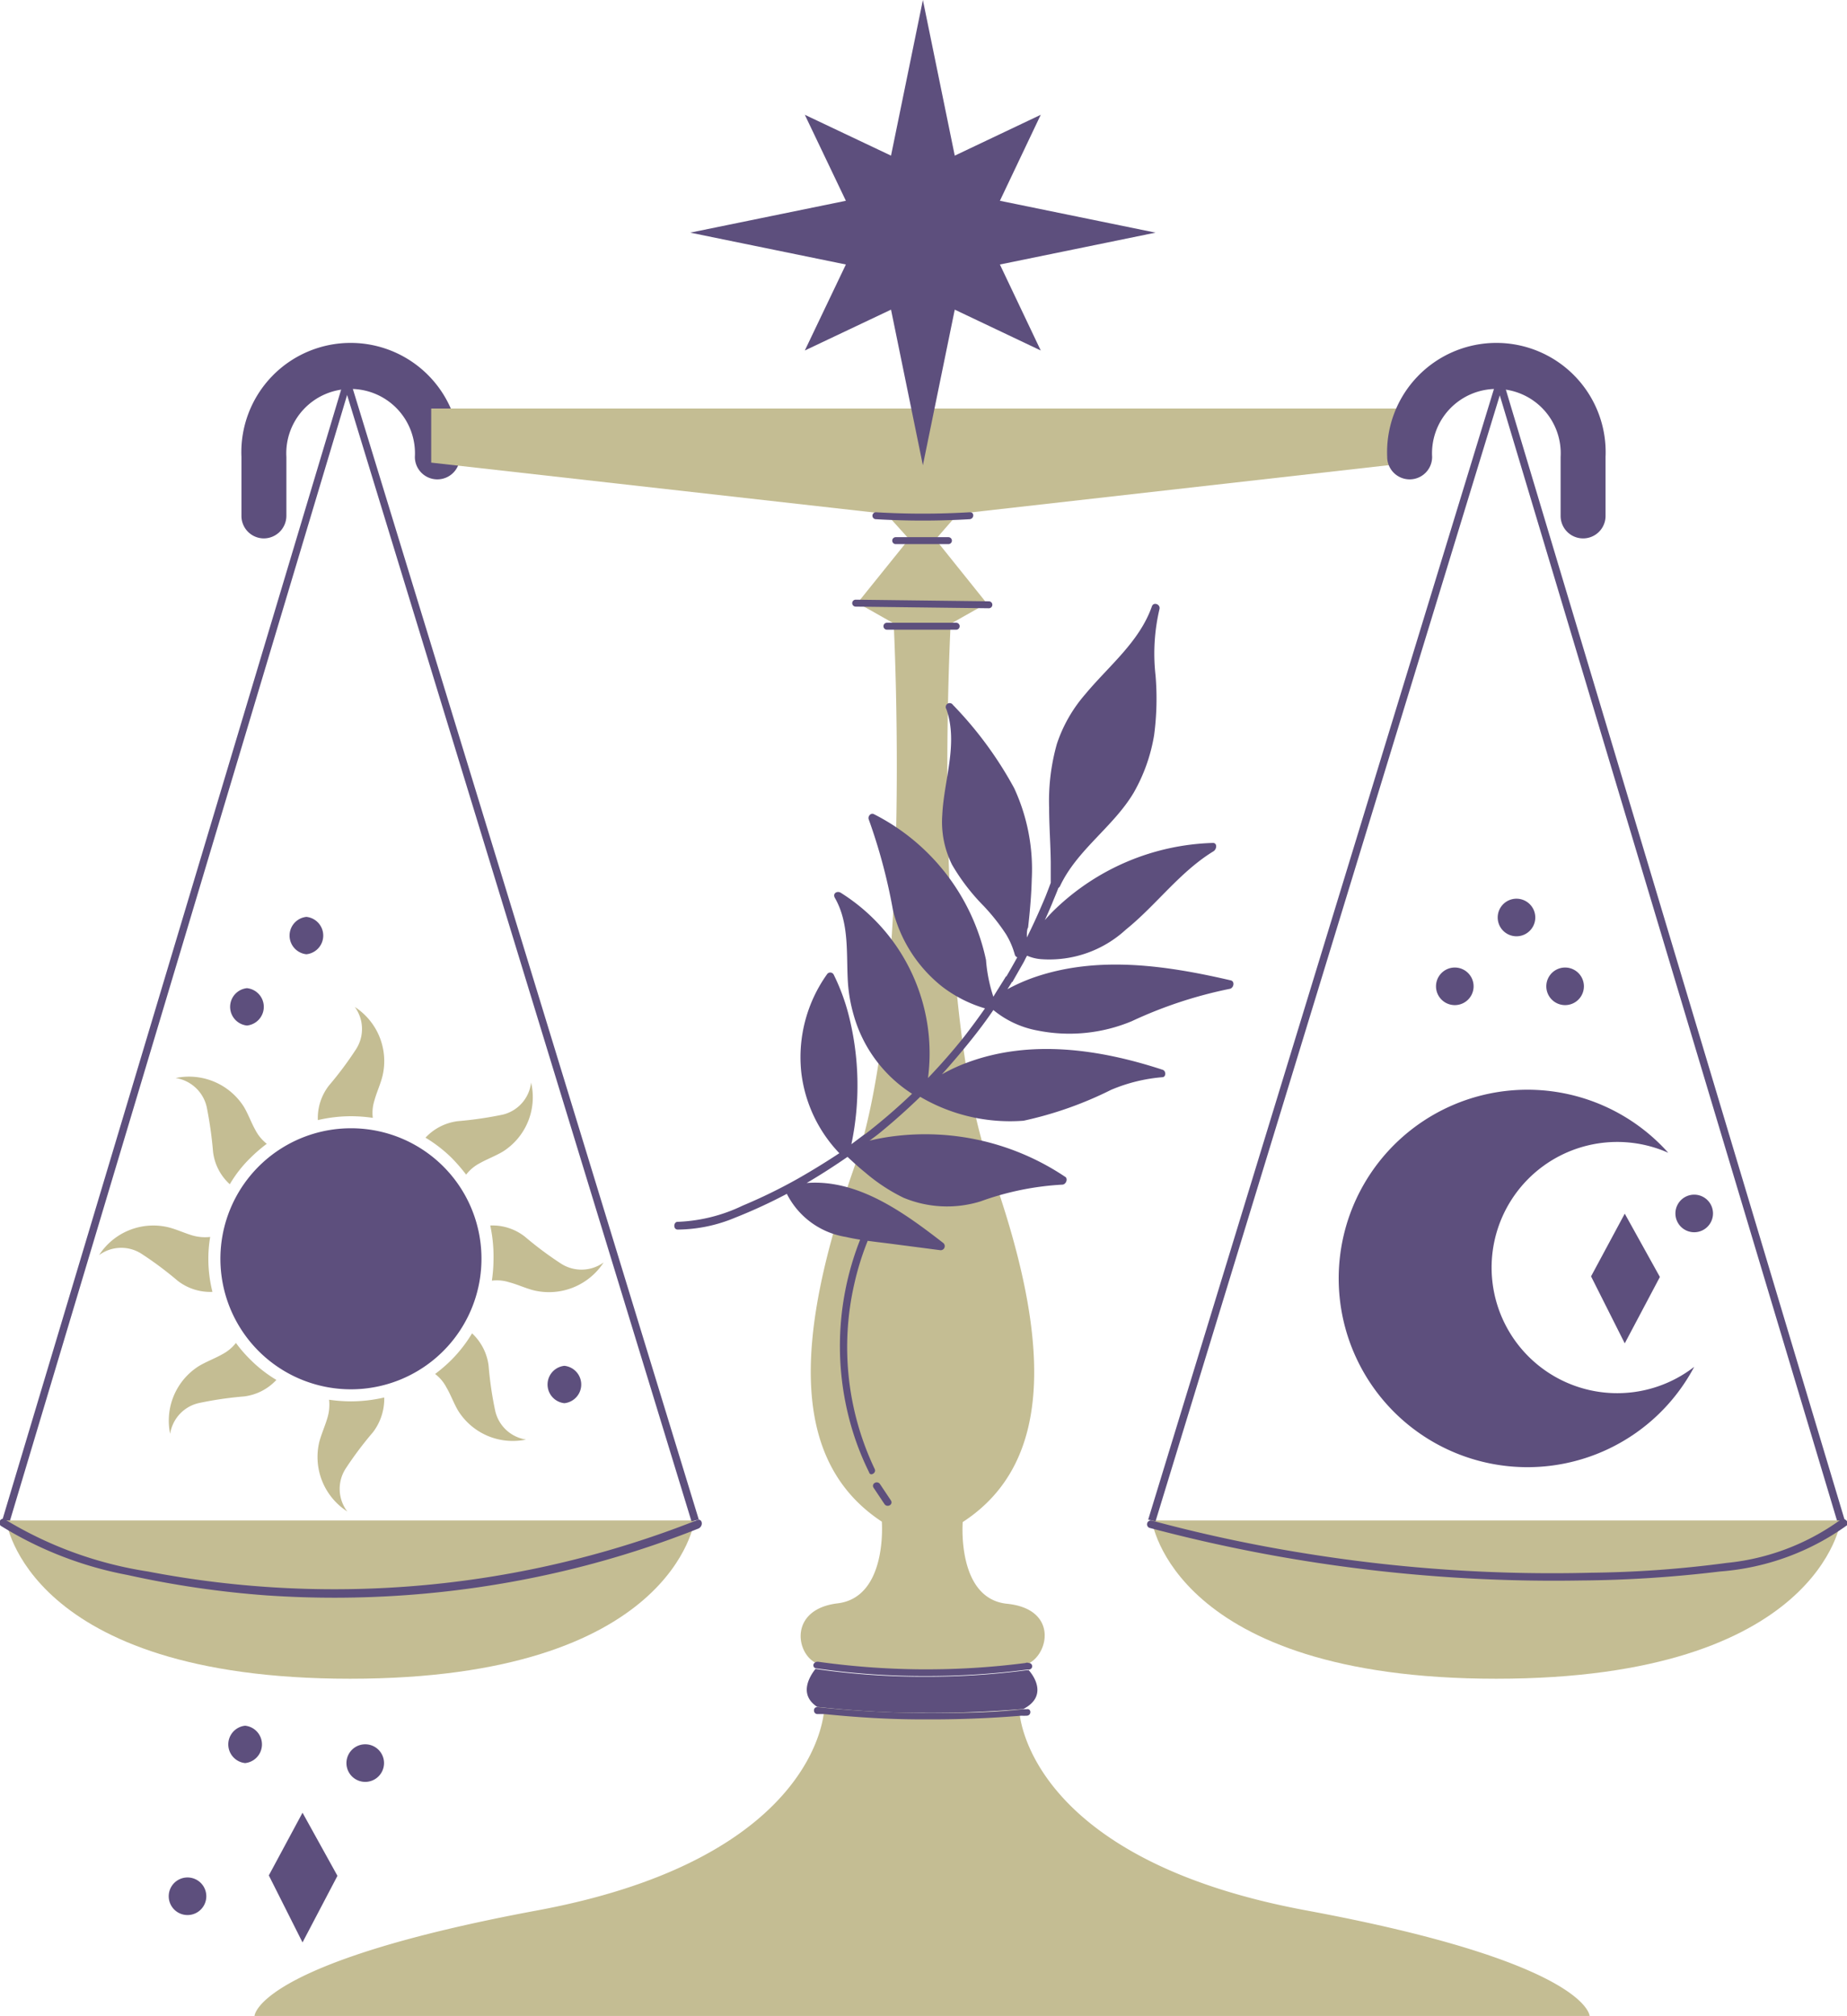 <svg xmlns="http://www.w3.org/2000/svg" viewBox="0 0 90.42 98.7"><defs><style>.cls-1{fill:#5d4f7d;}.cls-2{fill:#c4bd93;}</style></defs><g id="Layer_2" data-name="Layer 2"><g id="OBJECTS"><path class="cls-1" d="M12.92,26.36a1.1,1.1,0,0,1-1.1-1.1V22.37a5.35,5.35,0,1,1,10.69,0,1.1,1.1,0,1,1-2.2,0,3.15,3.15,0,1,0-6.29,0v2.89A1.11,1.11,0,0,1,12.92,26.36Z"/><polygon class="cls-1" points="0.48 74.48 0.12 74.4 16.81 18.71 17.16 18.78 0.48 74.48"/><path class="cls-2" d="M34,74.44s-1,7.75-16.86,7.75S.3,74.44.3,74.44Z"/><polygon class="cls-1" points="33.85 74.48 16.81 18.74 17.16 18.67 34.21 74.4 33.85 74.48"/><path class="cls-2" d="M43.39,25.16,21.11,22.65V20H69.17v2.64L46.89,25.16,45.8,26.41l2.51,3.13-1.77,1s-1,18.37,1.94,26.63,3.2,14.39-1.35,17.35c0,0-.3,3.75,2.17,4s2.06,2.42,1.06,2.92l-.15.06.17.19a.11.11,0,0,1-.08,0,37.71,37.71,0,0,1-5.09.32h-.14a40,40,0,0,1-5.13-.37h0l.14-.16a1,1,0,0,1-.21-.1c-.94-.56-1.17-2.6,1.13-2.88,2.46-.29,2.17-4,2.17-4-4.55-3-4.24-9.1-1.35-17.35s1.93-26.63,1.93-26.63l-1.77-1,2.52-3.13Z"/><path class="cls-2" d="M77.82,98.7H12.46s.07-2.61,13.86-5.17c12.45-2.32,13.84-8.43,14-9.59a1.47,1.47,0,0,0,0-.2,1.91,1.91,0,0,1-.32-.17c1.68.18,3.37.27,5.06.29h.14c1.63,0,3.26,0,4.89-.19l-.16.07s0,.1,0,.28c.2,1.34,1.79,7.24,14,9.51C77.74,96.09,77.82,98.7,77.82,98.7Z"/><path class="cls-1" d="M77.5,26.36a1.1,1.1,0,0,0,1.1-1.1V22.37a5.35,5.35,0,1,0-10.69,0,1.1,1.1,0,0,0,2.2,0,3.15,3.15,0,1,1,6.29,0v2.89A1.1,1.1,0,0,0,77.5,26.36Z"/><polygon class="cls-1" points="89.94 74.48 90.3 74.4 73.61 18.71 73.25 18.78 89.94 74.48"/><path class="cls-2" d="M56.39,74.44s1,7.75,16.86,7.75,16.87-7.75,16.87-7.75Z"/><polygon class="cls-1" points="56.57 74.48 73.61 18.74 73.25 18.67 56.21 74.4 56.57 74.48"/><path class="cls-1" d="M47.47,25.08a39.05,39.05,0,0,1-4.59,0,.17.17,0,1,0,0,.34,39.05,39.05,0,0,0,4.59,0C47.7,25.4,47.71,25.06,47.47,25.08Z"/><path class="cls-1" d="M46.43,26.3c-.86,0-1.72,0-2.58,0a.17.17,0,1,0,0,.34c.86,0,1.72,0,2.58,0A.17.17,0,1,0,46.43,26.3Z"/><path class="cls-1" d="M46.81,30.49l-3.39,0a.17.17,0,1,0,0,.34l3.39,0A.17.17,0,1,0,46.81,30.49Z"/><path class="cls-1" d="M48.41,29.44l-6.52-.08a.17.17,0,1,0,0,.34l6.52.08A.17.17,0,1,0,48.41,29.44Z"/><path class="cls-1" d="M42.82,71.92a13.88,13.88,0,0,1-1-9.05,13.57,13.57,0,0,1,.81-2.48c.08-.21-.27-.29-.36-.09a14.2,14.2,0,0,0-.67,9.27,13.45,13.45,0,0,0,.95,2.52C42.6,72.29,42.92,72.12,42.82,71.92Z"/><path class="cls-1" d="M43.62,73.47l-.54-.81a.19.19,0,0,0-.25-.06.16.16,0,0,0-.07.23l.54.81a.19.19,0,0,0,.25.06A.16.16,0,0,0,43.62,73.47Z"/><path class="cls-1" d="M50.1,83.67c-1.63.14-3.26.2-4.89.19h-.14c-1.69,0-3.38-.11-5.06-.29-.93-.61-.37-1.5-.09-1.86h0a36.78,36.78,0,0,0,5.13.38h.14a37.71,37.71,0,0,0,5.09-.32.11.11,0,0,0,.08,0C50.69,82.14,51.24,83.08,50.1,83.67Z"/><path class="cls-1" d="M50.38,81.74a.11.11,0,0,1-.08,0,37.71,37.71,0,0,1-5.09.32h-.14a36.78,36.78,0,0,1-5.13-.38h0a.15.15,0,0,1-.07-.26.23.23,0,0,1,.19-.06,38.43,38.43,0,0,0,5,.37h.14a37.77,37.77,0,0,0,5-.31.2.2,0,0,1,.16,0A.16.16,0,0,1,50.38,81.74Z"/><path class="cls-1" d="M50.26,84A2.58,2.58,0,0,1,50,84c-1.58.13-3.17.19-4.76.18h-.14c-1.59,0-3.17-.1-4.75-.26l-.33,0c-.23,0-.23-.36,0-.34h0c1.68.18,3.37.27,5.06.29h.14c1.63,0,3.26,0,4.89-.19h.16C50.5,83.64,50.5,84,50.26,84Z"/><path class="cls-1" d="M34.14,74.42a48.32,48.32,0,0,1-26.9,2.52,19,19,0,0,1-7-2.55c-.2-.13-.38.19-.19.32a18.13,18.13,0,0,0,6.19,2.4,47.3,47.3,0,0,0,6.81,1,48.79,48.79,0,0,0,13.69-1,47.36,47.36,0,0,0,7.47-2.28C34.46,74.68,34.36,74.33,34.14,74.42Z"/><path class="cls-1" d="M90.1,74.41a11.41,11.41,0,0,1-5.57,2.11,54.15,54.15,0,0,1-6.62.48A75.63,75.63,0,0,1,64,76.07a73.05,73.05,0,0,1-7.64-1.63.19.19,0,0,0-.1.36,76.87,76.87,0,0,0,14,2.37c2.36.18,4.74.25,7.11.21a60.08,60.08,0,0,0,6.83-.44,12.22,12.22,0,0,0,6.23-2.27C90.54,74.52,90.28,74.26,90.1,74.41Z"/><path class="cls-1" d="M82.94,66.92a9.24,9.24,0,1,1-1.27-10.48,6.15,6.15,0,1,0,1.27,10.48Z"/><path class="cls-1" d="M23.57,61.62a6.39,6.39,0,1,1-6.39-6.38A6.38,6.38,0,0,1,23.57,61.62Z"/><path class="cls-2" d="M18.73,52.66c-.1.42-.29.81-.4,1.22a2,2,0,0,0-.08.85,7.48,7.48,0,0,0-1.07-.08,7.18,7.18,0,0,0-1.62.19,2.59,2.59,0,0,1,.55-1.7,17.3,17.3,0,0,0,1.32-1.77,1.83,1.83,0,0,0-.06-2.07A3.16,3.16,0,0,1,18.73,52.66Z"/><path class="cls-2" d="M15.63,70.6c.11-.41.29-.8.41-1.22a2.22,2.22,0,0,0,.07-.85,7.59,7.59,0,0,0,1.07.08,7.27,7.27,0,0,0,1.63-.19,2.7,2.7,0,0,1-.55,1.7,17.4,17.4,0,0,0-1.33,1.77A1.83,1.83,0,0,0,17,74,3.17,3.17,0,0,1,15.63,70.6Z"/><path class="cls-2" d="M8.21,60.08c.42.1.81.29,1.22.41a2.25,2.25,0,0,0,.86.07,6.26,6.26,0,0,0-.09,1.07,6.66,6.66,0,0,0,.2,1.62,2.6,2.6,0,0,1-1.71-.55,17.3,17.3,0,0,0-1.77-1.32,1.83,1.83,0,0,0-2.07.07A3.16,3.16,0,0,1,8.21,60.08Z"/><path class="cls-2" d="M26.15,63.18c-.41-.1-.8-.29-1.22-.4a2,2,0,0,0-.85-.08,7.48,7.48,0,0,0,.08-1.07A7.18,7.18,0,0,0,24,60a2.57,2.57,0,0,1,1.7.55,17.3,17.3,0,0,0,1.77,1.32,1.85,1.85,0,0,0,2.08-.06A3.19,3.19,0,0,1,26.15,63.18Z"/><path class="cls-2" d="M11.94,54.19c.22.37.36.78.57,1.15a2.07,2.07,0,0,0,.55.66,7.51,7.51,0,0,0-.81.7,6.12,6.12,0,0,0-1,1.28,2.54,2.54,0,0,1-.82-1.59,19.56,19.56,0,0,0-.31-2.19,1.85,1.85,0,0,0-1.52-1.42A3.18,3.18,0,0,1,11.94,54.19Z"/><path class="cls-2" d="M22.43,69.07c-.22-.37-.36-.78-.58-1.15a1.93,1.93,0,0,0-.55-.65,7.67,7.67,0,0,0,.81-.7,6.89,6.89,0,0,0,1-1.29,2.6,2.6,0,0,1,.81,1.59,17.5,17.5,0,0,0,.32,2.19,1.83,1.83,0,0,0,1.51,1.42A3.15,3.15,0,0,1,22.43,69.07Z"/><path class="cls-2" d="M9.74,66.88c.37-.22.78-.37,1.15-.58a2.07,2.07,0,0,0,.66-.55,6.66,6.66,0,0,0,.7.81,6.52,6.52,0,0,0,1.28,1,2.58,2.58,0,0,1-1.59.81,17.5,17.5,0,0,0-2.19.32,1.83,1.83,0,0,0-1.42,1.51A3.16,3.16,0,0,1,9.74,66.88Z"/><path class="cls-2" d="M24.62,56.38c-.37.22-.78.37-1.15.58a2,2,0,0,0-.65.55,8.82,8.82,0,0,0-.7-.81,6.89,6.89,0,0,0-1.29-1,2.6,2.6,0,0,1,1.6-.81,18.06,18.06,0,0,0,2.19-.32A1.83,1.83,0,0,0,26,53,3.15,3.15,0,0,1,24.62,56.38Z"/><polygon class="cls-1" points="79.54 59.42 81.26 62.52 79.54 65.77 77.89 62.49 79.54 59.42"/><path class="cls-1" d="M76.62,47.37a.92.92,0,0,0,0,1.84A.92.92,0,0,0,76.62,47.37Z"/><path class="cls-1" d="M82.94,58.49a.92.92,0,0,0,0,1.84A.92.92,0,0,0,82.94,58.49Z"/><path class="cls-1" d="M71.22,47.37a.92.92,0,0,0,0,1.84A.92.92,0,0,0,71.22,47.37Z"/><polygon class="cls-1" points="14.81 88.75 16.52 91.84 14.81 95.1 13.16 91.82 14.81 88.75"/><path class="cls-1" d="M9.18,91.92a.92.92,0,0,0,0,1.84A.92.92,0,0,0,9.18,91.92Z"/><path class="cls-1" d="M17.88,85.4a.92.92,0,0,0,0,1.84A.92.92,0,0,0,17.88,85.4Z"/><path class="cls-1" d="M12,84.49a.92.92,0,0,0,0,1.83A.92.92,0,0,0,12,84.49Z"/><path class="cls-1" d="M74.24,44a.92.92,0,0,0,0,1.84A.92.92,0,0,0,74.24,44Z"/><path class="cls-1" d="M27.63,66.87a.92.92,0,0,0,0,1.83A.92.92,0,0,0,27.63,66.87Z"/><path class="cls-1" d="M12.09,48.38a.92.92,0,0,0,0,1.83A.92.92,0,0,0,12.09,48.38Z"/><path class="cls-1" d="M15,44.89a.92.92,0,0,0,0,1.83A.92.92,0,0,0,15,44.89Z"/><path class="cls-1" d="M59.37,41.27a11.63,11.63,0,0,0-7.68,3.21,7.27,7.27,0,0,0-.54.57c.15-.33.3-.67.43-1,.08-.19.16-.38.23-.57,0,0,.07-.06.08-.09.84-1.79,2.61-2.9,3.61-4.58a8.42,8.42,0,0,0,1-2.82,13.57,13.57,0,0,0,.07-2.92,9.53,9.53,0,0,1,.19-3.24c.07-.24-.29-.38-.37-.14-.61,1.74-2.12,2.92-3.27,4.31a7.11,7.11,0,0,0-1.38,2.42,10.25,10.25,0,0,0-.38,3.11c0,.9.07,1.79.08,2.69v.1q0,.42,0,.84s0,0,0,.06c-.08.22-.17.45-.26.68-.28.67-.58,1.34-.91,2,0,0,0-.09,0-.14s0-.26.06-.35c.09-.79.16-1.58.18-2.37a9.45,9.45,0,0,0-.86-4.45,18.56,18.56,0,0,0-3-4.08.19.19,0,0,0-.32.21c.59,1.68-.12,3.47-.2,5.17a4.69,4.69,0,0,0,.48,2.45,10.08,10.08,0,0,0,1.53,2,9.89,9.89,0,0,1,1.11,1.4,3.89,3.89,0,0,1,.43,1,.2.2,0,0,0,.12.13q-.28.51-.57,1l.33.21.57-1c.05-.1.09-.19.15-.29a2.12,2.12,0,0,0,.68.17,5.53,5.53,0,0,0,4.16-1.45c1.5-1.21,2.64-2.83,4.3-3.84C59.58,41.55,59.59,41.26,59.37,41.27Z"/><path class="cls-1" d="M60.26,48c-3.15-.73-6.5-1.23-9.63-.15a9,9,0,0,0-1.31.58c.09-.14.18-.28.26-.42l-.33-.21c-.2.33-.41.65-.62,1A7.52,7.52,0,0,1,48.27,47a10.43,10.43,0,0,0-5.49-7.14c-.16-.08-.31.12-.25.26a27.25,27.25,0,0,1,1.19,4.47,6.91,6.91,0,0,0,2.41,3.72,6.45,6.45,0,0,0,2.09,1.06c-.32.46-.66.92-1,1.36-.56.71-1.16,1.39-1.79,2.05a9.28,9.28,0,0,0-4.27-9.07c-.15-.1-.4,0-.3.23.74,1.27.56,2.78.65,4.17a7.58,7.58,0,0,0,.28,1.58,6.74,6.74,0,0,0,2.86,3.86,29,29,0,0,1-2.39,2.05l.23.31c.2-.16.42-.31.61-.47q1-.82,1.95-1.74a8.68,8.68,0,0,0,5.06,1.17,18.17,18.17,0,0,0,4.28-1.51,8.11,8.11,0,0,1,2.51-.62c.19,0,.2-.32,0-.37-3.06-1-6.44-1.5-9.54-.35a8.33,8.33,0,0,0-1.25.58q.72-.8,1.38-1.62t1.14-1.53a4.73,4.73,0,0,0,2.14,1A7.93,7.93,0,0,0,55.4,50a21.29,21.29,0,0,1,4.82-1.59C60.41,48.35,60.45,48.05,60.26,48Z"/><path class="cls-1" d="M52,58a13.9,13.9,0,0,0-4,.82,5.55,5.55,0,0,1-3.77-.18,8.75,8.75,0,0,1-1.88-1.24c-.3-.24-.58-.5-.86-.76h0c-.65.45-1.32.88-2,1.28,2.51-.2,4.77,1.45,6.68,2.93a.2.2,0,0,1-.13.36l-2.38-.31c-.76-.1-1.52-.17-2.25-.34a3.93,3.93,0,0,1-2.89-2.11,25.41,25.41,0,0,1-2.54,1.17,7.42,7.42,0,0,1-2.8.58c-.24,0-.21-.39,0-.38a8,8,0,0,0,3.17-.79,25.7,25.7,0,0,0,2.74-1.34q1-.57,2-1.23a6.88,6.88,0,0,1-1.86-3.93,7,7,0,0,1,1.25-4.82.19.19,0,0,1,.33,0,10.14,10.14,0,0,1,.74,2,14,14,0,0,1,.13,6.31l.64-.48.23.31a10.52,10.52,0,0,1,1.12-.21,12.3,12.3,0,0,1,8.51,2C52.28,57.78,52.16,58,52,58Z"/><polygon class="cls-1" points="48.95 12.95 50.95 17.16 46.74 15.16 45.18 22.78 43.62 15.16 39.4 17.16 41.41 12.95 33.79 11.39 41.41 9.83 39.4 5.62 43.62 7.62 45.18 0 46.74 7.62 50.95 5.62 48.95 9.83 56.57 11.39 48.95 12.95"/></g></g></svg>